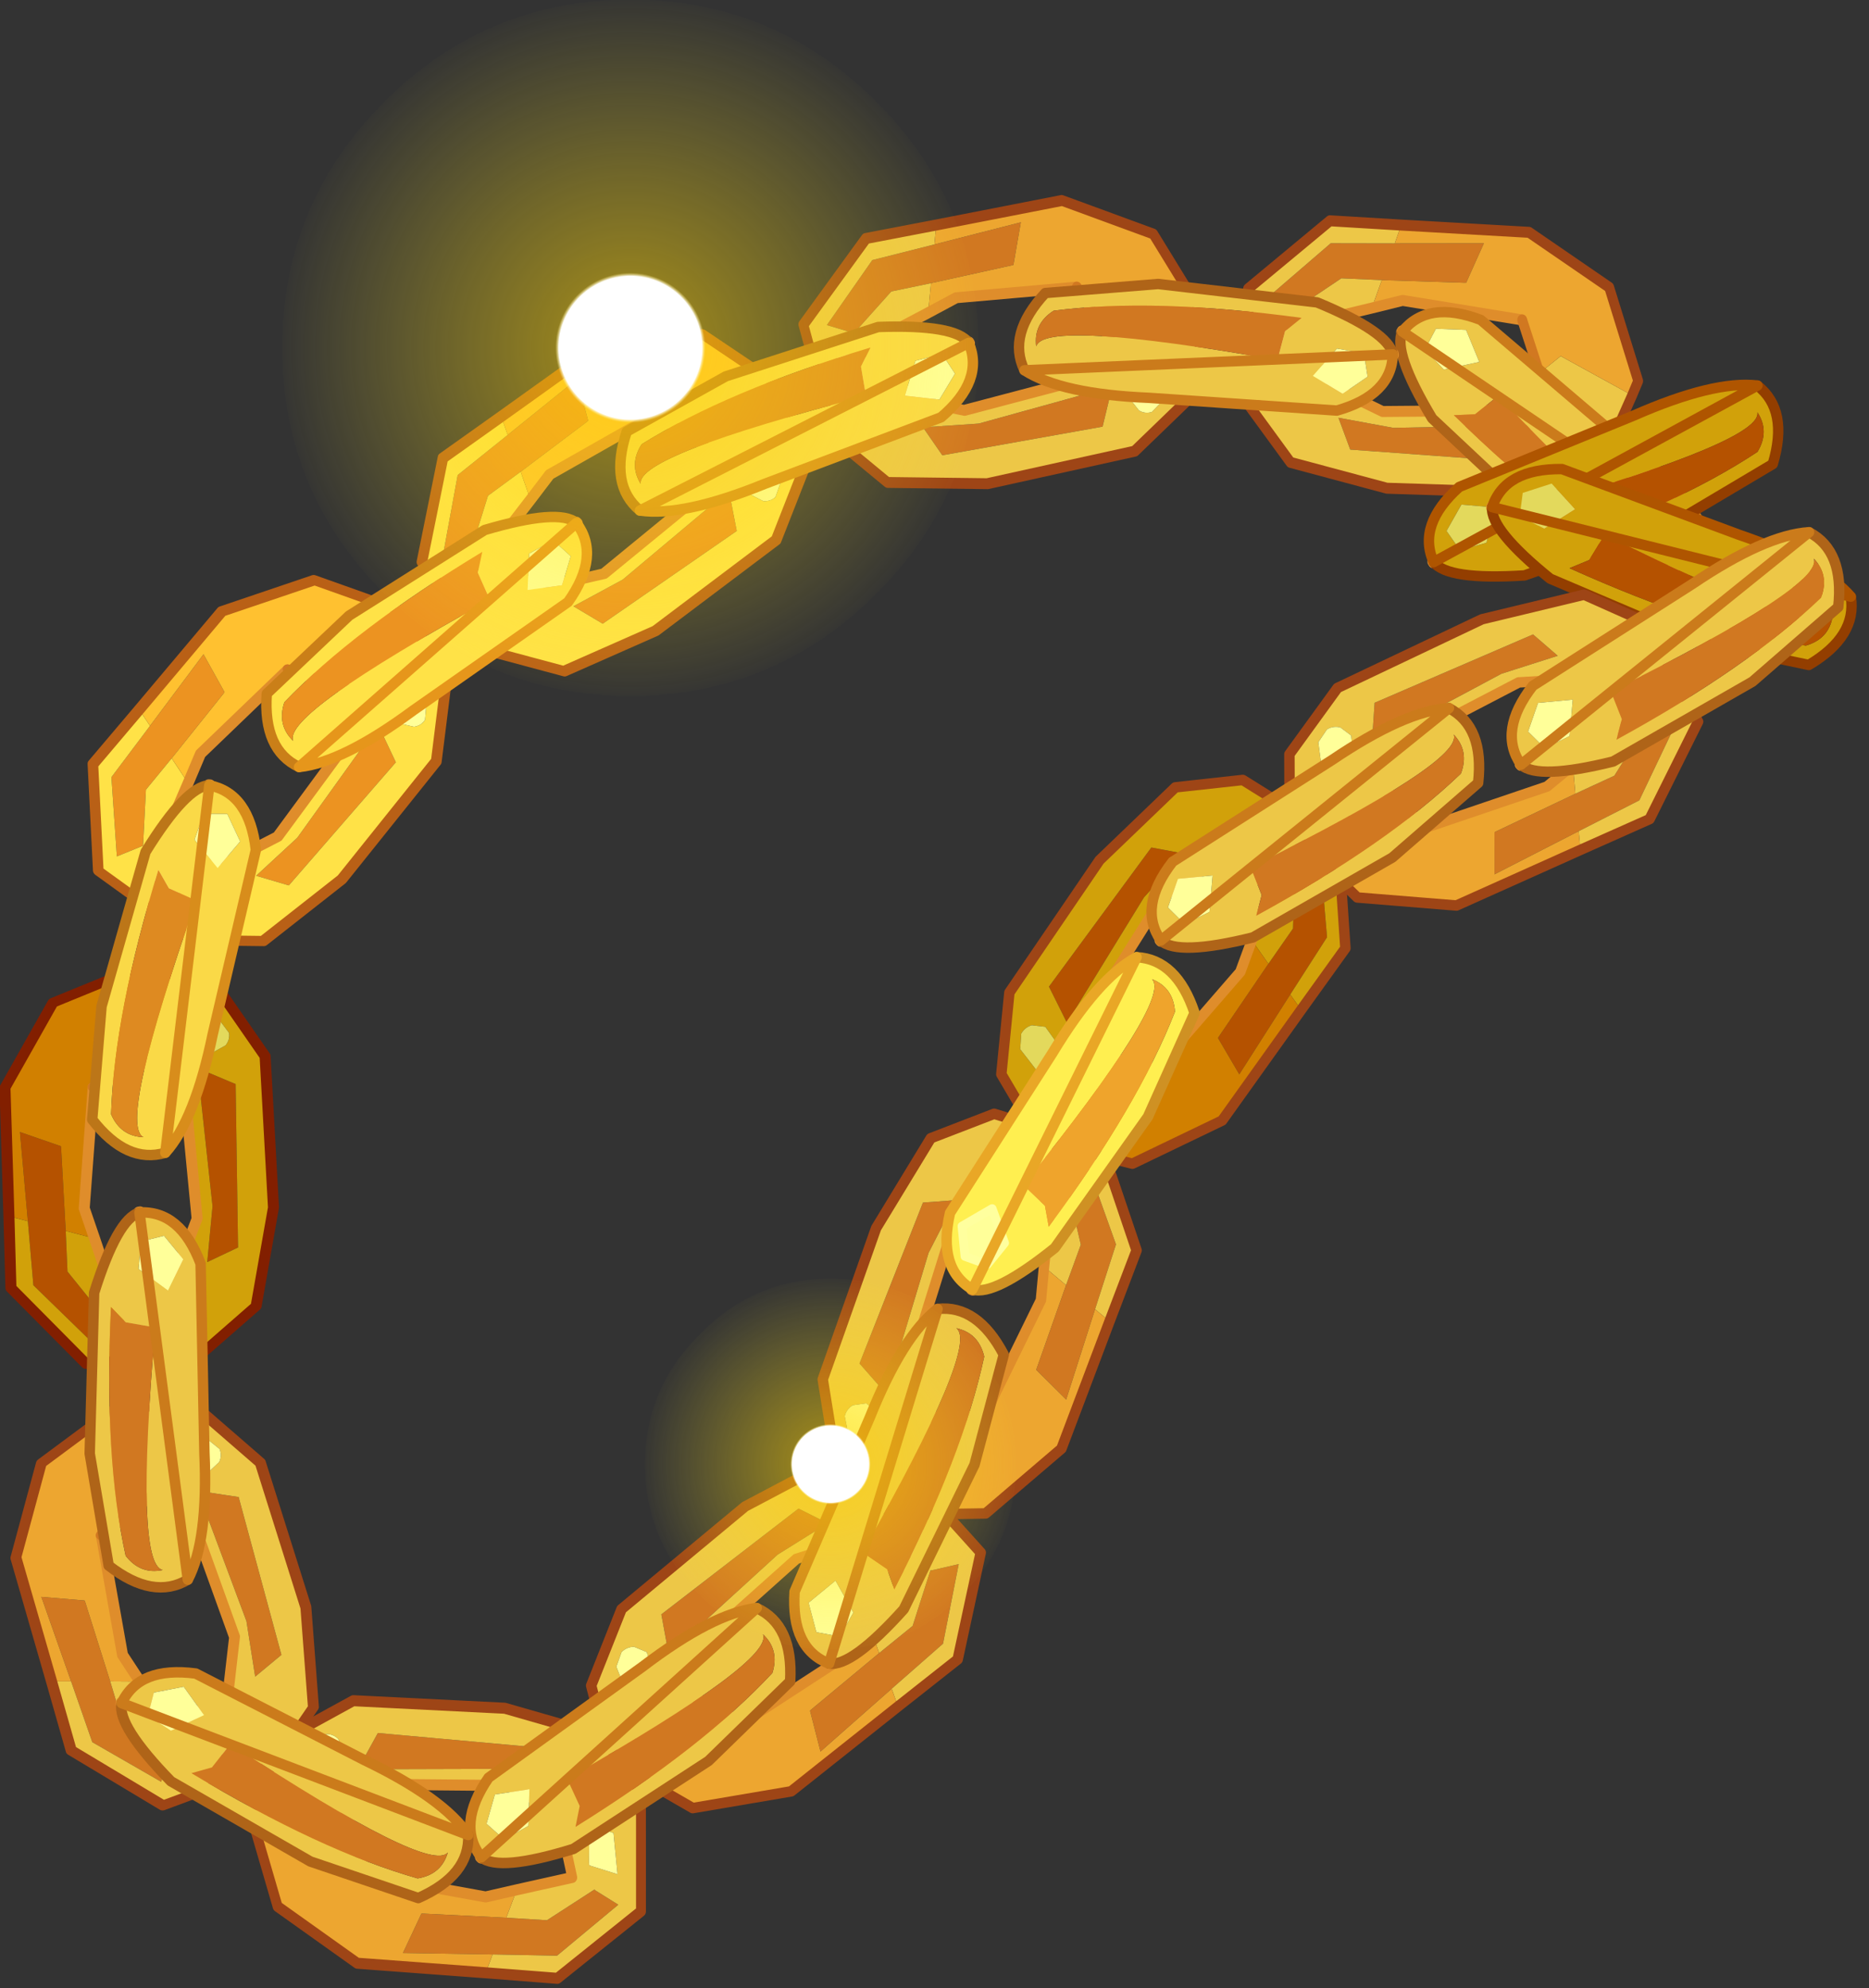 <?xml version="1.0" encoding="UTF-8" standalone="no"?>
<!DOCTYPE svg PUBLIC "-//W3C//DTD SVG 1.1//EN" "http://www.w3.org/Graphics/SVG/1.1/DTD/svg11.dtd">
<svg width="100%" height="100%" viewBox="0 0 157 167" version="1.1" xmlns="http://www.w3.org/2000/svg" xmlns:xlink="http://www.w3.org/1999/xlink" xml:space="preserve" xmlns:serif="http://www.serif.com/" style="fill-rule:evenodd;clip-rule:evenodd;stroke-linecap:round;stroke-linejoin:round;">
    <rect x="0" y="0" width="157" height="167" fill="#333333" stroke="none"/>
    <g transform="matrix(1,0,0,1,-31.572,-19.646)">
        <g transform="matrix(0.737,0,0,0.737,-165.204,-69.03)">
            <g>
                <g>
                    <g id="shape0" transform="matrix(2.387,0,0,2.387,356.577,306.34)">
                        <path d="M0.6,-5.9L2,-5.2L-0.4,-3.7L-5.6,1.05L-5.95,-0.85L0.6,-5.9M4.45,1L6.05,-0.3L6.85,-2.8L6.9,-2.95L6.95,-2.95L8.25,-3.25L7.5,0.55L5.05,2.7L1.65,5.7L1.15,3.75L1.2,3.7L4.45,1" style="fill:#d17821;"/>
                        <path d="M0.6,-5.9L-5.95,-0.85L-5.6,1.05L-0.4,-3.7L2,-5.2L0.6,-5.9M4,-0.3L5.7,-2.6L3.15,-4.35L0.5,-3.5L-4.7,1.15L-4.7,2.95L-4.35,3.1L-4.65,4.4L-8.55,5.45L-9.3,2.55L-7.85,-1.1L-1.95,-6L2.5,-8.35L5.7,-7.8L9.3,-3.8L8.2,1.3L5.35,3.55L5.05,2.7L7.5,0.55L8.25,-3.25L6.95,-2.95L6.9,-2.95L6.85,-2.8L6.05,-0.3L4.45,1L4,-0.3M7.3,-4.25L5.9,-5.5L4.75,-4.95L5.85,-3.7L5.95,-3.6L6,-3.6L7.3,-4.25M-6.4,1.65L-6.65,0.95L-7.25,0.7C-7.483,0.7 -7.683,0.783 -7.85,0.95L-8.1,1.65L-7.6,2.9L-6.85,3.55C-6.65,3.45 -6.517,3.183 -6.45,2.75L-6.4,1.65" style="fill:#edc747;"/>
                        <path d="M7.3,-4.25L6,-3.6L5.95,-3.6L5.85,-3.7L4.75,-4.95L5.9,-5.5L7.3,-4.25M-6.4,1.65L-6.45,2.75C-6.517,3.183 -6.65,3.45 -6.85,3.55L-7.6,2.9L-8.1,1.65L-7.85,0.95C-7.683,0.783 -7.483,0.7 -7.25,0.7L-6.65,0.95L-6.4,1.65" style="fill:#ff9;"/>
                        <path d="M4,-0.3L4.45,1L1.2,3.7L1.15,3.75L1.65,5.7L5.05,2.7L5.35,3.55L0.25,7.6L-4.45,8.4L-8.35,6.15L-8.55,5.45L-4.65,4.4L-4.35,3.1L-2.1,4.35L3.05,1L4,-0.3" style="fill:#eda630;"/>
                        <path d="M-4.7,1.15L0.5,-3.5L3.15,-4.35L5.7,-2.6L4,-0.3L3.05,1L-2.1,4.35" style="fill:none;fill-rule:nonzero;stroke:#df8d2b;stroke-width:0.5px;"/>
                        <path d="M-4.35,3.1L-4.7,2.95L-4.7,1.15M-2.1,4.35L-4.35,3.1" style="fill:none;fill-rule:nonzero;stroke:#d17821;stroke-width:0.5px;"/>
                        <path d="M5.35,3.55L8.2,1.3L9.3,-3.8L5.7,-7.8L2.5,-8.35L-1.95,-6L-7.85,-1.1L-9.3,2.55L-8.55,5.45L-8.35,6.15L-4.45,8.4L0.25,7.6L5.35,3.55" style="fill:none;fill-rule:nonzero;stroke:#9e4516;stroke-width:0.5px;"/>
                    </g>
                    <g id="shape01" serif:id="shape0" transform="matrix(1.675,1.693,-1.507,1.863,318.75,329.489)">
                        <path d="M0.6,-5.9L2,-5.2L-0.4,-3.7L-5.6,1.05L-5.95,-0.85L0.6,-5.9M4.45,1L6.05,-0.3L6.85,-2.8L6.9,-2.95L6.95,-2.95L8.25,-3.25L7.5,0.55L5.05,2.7L1.65,5.7L1.15,3.75L1.2,3.7L4.45,1" style="fill:#d17821;"/>
                        <path d="M0.6,-5.9L-5.95,-0.85L-5.6,1.05L-0.4,-3.7L2,-5.2L0.6,-5.9M4,-0.3L5.7,-2.6L3.15,-4.35L0.5,-3.5L-4.7,1.15L-4.7,2.95L-4.35,3.1L-4.65,4.4L-8.55,5.45L-9.3,2.55L-7.85,-1.1L-1.95,-6L2.5,-8.35L5.7,-7.8L9.3,-3.8L8.2,1.3L5.35,3.55L5.05,2.7L7.5,0.55L8.25,-3.25L6.95,-2.95L6.9,-2.95L6.85,-2.8L6.05,-0.3L4.45,1L4,-0.3M7.3,-4.25L5.9,-5.5L4.75,-4.95L5.85,-3.7L5.95,-3.6L6,-3.6L7.3,-4.25M-6.4,1.65L-6.65,0.95L-7.25,0.7C-7.483,0.7 -7.683,0.783 -7.85,0.95L-8.1,1.65L-7.6,2.9L-6.85,3.55C-6.65,3.45 -6.517,3.183 -6.45,2.75L-6.4,1.65" style="fill:#edc747;"/>
                        <path d="M7.3,-4.25L6,-3.6L5.95,-3.6L5.85,-3.7L4.75,-4.95L5.9,-5.5L7.3,-4.25M-6.4,1.65L-6.45,2.75C-6.517,3.183 -6.65,3.45 -6.85,3.55L-7.6,2.9L-8.1,1.65L-7.85,0.95C-7.683,0.783 -7.483,0.7 -7.25,0.7L-6.65,0.95L-6.4,1.65" style="fill:#ff9;"/>
                        <path d="M4,-0.3L4.45,1L1.2,3.7L1.15,3.75L1.65,5.7L5.05,2.7L5.35,3.55L0.25,7.6L-4.45,8.4L-8.35,6.15L-8.55,5.45L-4.65,4.4L-4.35,3.1L-2.1,4.35L3.05,1L4,-0.3" style="fill:#eda630;"/>
                        <path d="M-4.7,1.15L0.5,-3.5L3.15,-4.35L5.7,-2.6L4,-0.3L3.05,1L-2.1,4.35" style="fill:none;fill-rule:nonzero;stroke:#df8d2b;stroke-width:0.5px;"/>
                        <path d="M-4.35,3.1L-4.7,2.95L-4.7,1.15M-2.1,4.35L-4.35,3.1" style="fill:none;fill-rule:nonzero;stroke:#d17821;stroke-width:0.5px;"/>
                        <path d="M5.35,3.55L8.2,1.3L9.3,-3.8L5.7,-7.8L2.5,-8.35L-1.95,-6L-7.85,-1.1L-9.3,2.55L-8.55,5.45L-8.35,6.15L-4.45,8.4L0.25,7.6L5.35,3.55" style="fill:none;fill-rule:nonzero;stroke:#9e4516;stroke-width:0.5px;"/>
                    </g>
                    <g id="shape1" transform="matrix(2.387,0,0,2.387,338.797,318.034)">
                        <path d="M-7.1,5.85C-7.9,4.817 -7.783,3.55 -6.75,2.05L0.6,-3.25C2.833,-4.95 4.65,-5.883 6.05,-6.05C7.217,-5.517 7.75,-4.35 7.65,-2.55L3.75,1.25L-2.7,5.45C-5.067,6.183 -6.533,6.317 -7.1,5.85M6.35,-4.8C6.717,-3.967 3.6,-1.667 -3,2.1L-2.4,3.4L-2.6,4.4C1.467,1.867 4.6,-0.583 6.8,-2.95C7.033,-3.683 6.883,-4.3 6.35,-4.8M-4.8,2.6L-6.45,2.85L-6.85,4.25L-6,5L-4.85,4.35L-4.8,2.6" style="fill:#edc747;"/>
                        <path d="M6.35,-4.8C6.883,-4.3 7.033,-3.683 6.8,-2.95C4.6,-0.583 1.467,1.867 -2.6,4.4L-2.4,3.4L-3,2.1C3.6,-1.667 6.717,-3.967 6.35,-4.8" style="fill:#d17821;"/>
                        <path d="M-4.8,2.6L-4.85,4.35L-6,5L-6.85,4.25L-6.45,2.85L-4.8,2.6" style="fill:#ff9;"/>
                        <path d="M-7.1,5.85L-7.1,5.9L-7.15,5.85L-7.1,5.85" style="fill:none;fill-rule:nonzero;stroke:#df8d2b;stroke-width:0.5px;"/>
                        <path d="M-7.1,5.85C-6.533,6.317 -5.067,6.183 -2.7,5.45L3.75,1.25L7.65,-2.55C7.75,-4.35 7.217,-5.517 6.05,-6.05" style="fill:none;fill-rule:nonzero;stroke:#af6418;stroke-width:0.5px;"/>
                        <path d="M6.05,-6.05C4.65,-5.883 2.833,-4.95 0.6,-3.25L-6.75,2.05C-7.783,3.55 -7.9,4.817 -7.1,5.85L6.05,-6.05Z" style="fill:none;fill-rule:nonzero;stroke:#cb7b1b;stroke-width:0.5px;"/>
                    </g>
                    <g id="shape02" serif:id="shape0" transform="matrix(2.046,-1.222,1.222,2.046,378.176,270.184)">
                        <path d="M0.6,-5.9L2,-5.2L-0.4,-3.7L-5.6,1.05L-5.95,-0.85L0.6,-5.9M4.45,1L6.05,-0.3L6.85,-2.8L6.9,-2.95L6.95,-2.95L8.25,-3.25L7.5,0.55L5.05,2.7L1.65,5.7L1.15,3.75L1.2,3.7L4.45,1" style="fill:#d17821;"/>
                        <path d="M0.6,-5.9L-5.95,-0.85L-5.6,1.05L-0.4,-3.7L2,-5.2L0.6,-5.9M4,-0.3L5.7,-2.6L3.15,-4.35L0.5,-3.5L-4.7,1.15L-4.7,2.95L-4.35,3.1L-4.65,4.4L-8.55,5.45L-9.3,2.55L-7.85,-1.1L-1.95,-6L2.5,-8.35L5.7,-7.8L9.3,-3.8L8.2,1.3L5.35,3.55L5.05,2.7L7.5,0.55L8.25,-3.25L6.95,-2.95L6.9,-2.95L6.85,-2.8L6.05,-0.3L4.45,1L4,-0.3M7.3,-4.25L5.9,-5.5L4.75,-4.95L5.85,-3.7L5.95,-3.6L6,-3.6L7.3,-4.25M-6.4,1.65L-6.65,0.95L-7.25,0.7C-7.483,0.7 -7.683,0.783 -7.85,0.95L-8.1,1.65L-7.6,2.9L-6.85,3.55C-6.65,3.45 -6.517,3.183 -6.45,2.75L-6.4,1.65" style="fill:#edc747;"/>
                        <path d="M7.3,-4.25L6,-3.6L5.95,-3.6L5.85,-3.7L4.75,-4.95L5.9,-5.5L7.3,-4.25M-6.4,1.65L-6.45,2.75C-6.517,3.183 -6.65,3.45 -6.85,3.55L-7.6,2.9L-8.1,1.65L-7.85,0.95C-7.683,0.783 -7.483,0.7 -7.25,0.7L-6.65,0.95L-6.4,1.65" style="fill:#ff9;"/>
                        <path d="M4,-0.3L4.45,1L1.2,3.7L1.15,3.75L1.65,5.7L5.05,2.7L5.35,3.55L0.25,7.6L-4.45,8.4L-8.35,6.15L-8.55,5.45L-4.65,4.4L-4.35,3.1L-2.1,4.35L3.05,1L4,-0.3" style="fill:#eda630;"/>
                        <path d="M-4.7,1.15L0.5,-3.5L3.15,-4.35L5.7,-2.6L4,-0.3L3.05,1L-2.1,4.35" style="fill:none;fill-rule:nonzero;stroke:#df8d2b;stroke-width:0.5px;"/>
                        <path d="M-4.35,3.1L-4.7,2.95L-4.7,1.15M-2.1,4.35L-4.35,3.1" style="fill:none;fill-rule:nonzero;stroke:#d17821;stroke-width:0.5px;"/>
                        <path d="M5.35,3.55L8.2,1.3L9.3,-3.8L5.7,-7.8L2.5,-8.35L-1.95,-6L-7.85,-1.1L-9.3,2.55L-8.55,5.45L-8.35,6.15L-4.45,8.4L0.25,7.6L5.35,3.55" style="fill:none;fill-rule:nonzero;stroke:#9e4516;stroke-width:0.5px;"/>
                    </g>
                    <g id="shape11" serif:id="shape1" transform="matrix(2.046,-1.222,1.222,2.046,368.869,289.276)">
                        <path d="M-7.1,5.85C-7.9,4.817 -7.783,3.55 -6.75,2.05L0.6,-3.25C2.833,-4.95 4.65,-5.883 6.05,-6.05C7.217,-5.517 7.75,-4.35 7.65,-2.55L3.75,1.25L-2.7,5.45C-5.067,6.183 -6.533,6.317 -7.1,5.85M6.35,-4.8C6.717,-3.967 3.6,-1.667 -3,2.1L-2.4,3.4L-2.6,4.4C1.467,1.867 4.6,-0.583 6.8,-2.95C7.033,-3.683 6.883,-4.3 6.35,-4.8M-4.8,2.6L-6.45,2.85L-6.85,4.25L-6,5L-4.85,4.35L-4.8,2.6" style="fill:#edc747;"/>
                        <path d="M6.35,-4.8C6.883,-4.3 7.033,-3.683 6.8,-2.95C4.6,-0.583 1.467,1.867 -2.6,4.4L-2.4,3.4L-3,2.1C3.6,-1.667 6.717,-3.967 6.35,-4.8" style="fill:#d17821;"/>
                        <path d="M-4.8,2.6L-4.85,4.35L-6,5L-6.85,4.25L-6.45,2.85L-4.8,2.6" style="fill:#ff9;"/>
                        <path d="M-7.1,5.85L-7.1,5.9L-7.15,5.85L-7.1,5.85" style="fill:none;fill-rule:nonzero;stroke:#df8d2b;stroke-width:0.5px;"/>
                        <path d="M-7.1,5.85C-6.533,6.317 -5.067,6.183 -2.7,5.45L3.75,1.25L7.65,-2.55C7.75,-4.35 7.217,-5.517 6.05,-6.05" style="fill:none;fill-rule:nonzero;stroke:#af6418;stroke-width:0.5px;"/>
                        <path d="M6.05,-6.05C4.65,-5.883 2.833,-4.95 0.6,-3.25L-6.75,2.05C-7.783,3.55 -7.9,4.817 -7.1,5.85L6.05,-6.05Z" style="fill:none;fill-rule:nonzero;stroke:#cb7b1b;stroke-width:0.5px;"/>
                    </g>
                    <g id="shape03" serif:id="shape0" transform="matrix(2.288,-0.657,0.657,2.288,400.728,230.804)">
                        <path d="M0.6,-5.9L2,-5.2L-0.4,-3.7L-5.6,1.05L-5.95,-0.85L0.6,-5.9M4.45,1L6.05,-0.3L6.85,-2.8L6.9,-2.95L6.95,-2.95L8.25,-3.25L7.5,0.55L5.05,2.7L1.65,5.7L1.15,3.75L1.2,3.7L4.45,1" style="fill:#b55200;"/>
                        <path d="M0.6,-5.9L-5.95,-0.85L-5.6,1.05L-0.4,-3.7L2,-5.2L0.6,-5.9M4,-0.3L5.7,-2.6L3.15,-4.35L0.5,-3.5L-4.7,1.15L-4.7,2.95L-4.35,3.1L-4.65,4.4L-8.55,5.45L-9.3,2.55L-7.85,-1.1L-1.95,-6L2.5,-8.35L5.7,-7.8L9.3,-3.8L8.2,1.3L5.35,3.55L5.05,2.7L7.5,0.55L8.25,-3.25L6.95,-2.95L6.9,-2.95L6.85,-2.8L6.05,-0.3L4.45,1L4,-0.3M7.3,-4.25L5.9,-5.5L4.75,-4.95L5.85,-3.7L5.95,-3.6L6,-3.6L7.3,-4.25M-6.4,1.65L-6.65,0.95L-7.25,0.7C-7.483,0.7 -7.683,0.783 -7.85,0.95L-8.1,1.65L-7.6,2.9L-6.85,3.55C-6.65,3.45 -6.517,3.183 -6.45,2.75L-6.4,1.65" style="fill:#d1a10a;"/>
                        <path d="M7.3,-4.25L6,-3.6L5.95,-3.6L5.85,-3.7L4.75,-4.95L5.9,-5.5L7.3,-4.25M-6.4,1.65L-6.45,2.75C-6.517,3.183 -6.65,3.45 -6.85,3.55L-7.6,2.9L-8.1,1.65L-7.85,0.95C-7.683,0.783 -7.483,0.7 -7.25,0.7L-6.65,0.95L-6.4,1.65" style="fill:#e3d95c;"/>
                        <path d="M4,-0.3L4.45,1L1.2,3.7L1.15,3.75L1.65,5.7L5.05,2.7L5.35,3.55L0.25,7.6L-4.45,8.4L-8.35,6.15L-8.55,5.45L-4.65,4.4L-4.35,3.1L-2.1,4.35L3.05,1L4,-0.3" style="fill:#d18000;"/>
                        <path d="M-4.7,1.15L0.5,-3.5L3.15,-4.35L5.7,-2.6L4,-0.3L3.05,1L-2.1,4.35" style="fill:none;fill-rule:nonzero;stroke:#df8d2b;stroke-width:0.5px;"/>
                        <path d="M-4.35,3.1L-4.7,2.95L-4.7,1.15M-2.1,4.35L-4.35,3.1" style="fill:none;fill-rule:nonzero;stroke:#d17821;stroke-width:0.5px;"/>
                        <path d="M5.35,3.55L8.2,1.3L9.3,-3.8L5.7,-7.8L2.5,-8.35L-1.95,-6L-7.85,-1.1L-9.3,2.55L-8.55,5.45L-8.35,6.15L-4.45,8.4L0.25,7.6L5.35,3.55" style="fill:none;fill-rule:nonzero;stroke:#9e4516;stroke-width:0.5px;"/>
                    </g>
                    <g id="shape12" serif:id="shape1" transform="matrix(2.215,-0.875,0.875,2.215,388.437,248.108)">
                        <path d="M-7.1,5.85C-7.9,4.817 -7.783,3.55 -6.75,2.05L0.6,-3.25C2.833,-4.95 4.65,-5.883 6.05,-6.05C7.217,-5.517 7.75,-4.35 7.65,-2.55L3.75,1.25L-2.7,5.45C-5.067,6.183 -6.533,6.317 -7.1,5.85M6.35,-4.8C6.717,-3.967 3.6,-1.667 -3,2.1L-2.4,3.4L-2.6,4.4C1.467,1.867 4.6,-0.583 6.8,-2.95C7.033,-3.683 6.883,-4.3 6.35,-4.8M-4.8,2.6L-6.45,2.85L-6.85,4.25L-6,5L-4.85,4.35L-4.8,2.6" style="fill:#ffef50;"/>
                        <path d="M6.35,-4.8C6.883,-4.3 7.033,-3.683 6.8,-2.95C4.6,-0.583 1.467,1.867 -2.6,4.4L-2.4,3.4L-3,2.1C3.6,-1.667 6.717,-3.967 6.35,-4.8" style="fill:#efa42c;"/>
                        <path d="M-4.8,2.6L-4.85,4.35L-6,5L-6.85,4.25L-6.45,2.85L-4.8,2.6" style="fill:#ff9;stroke:#ffff9e;stroke-width:0.42px;stroke-linecap:butt;stroke-miterlimit:2;"/>
                        <path d="M-7.1,5.85L-7.1,5.9L-7.15,5.85L-7.1,5.85" style="fill:none;fill-rule:nonzero;stroke:#df8d2b;stroke-width:0.5px;"/>
                        <path d="M-7.1,5.85C-6.533,6.317 -5.067,6.183 -2.7,5.45L3.75,1.25L7.65,-2.55C7.75,-4.35 7.217,-5.517 6.05,-6.05" style="fill:none;fill-rule:nonzero;stroke:#cf9123;stroke-width:0.5px;"/>
                        <path d="M6.05,-6.05C4.65,-5.883 2.833,-4.95 0.6,-3.25L-6.75,2.05C-7.783,3.55 -7.9,4.817 -7.1,5.85L6.05,-6.05Z" style="fill:none;fill-rule:nonzero;stroke:#e9a726;stroke-width:0.5px;"/>
                    </g>
                    <g id="shape04" serif:id="shape0" transform="matrix(-1.693,-1.653,1.466,-1.877,430.56,161.478)">
                        <path d="M0.6,-5.9L2,-5.2L-0.4,-3.7L-5.6,1.05L-5.95,-0.85L0.6,-5.9M4.45,1L6.05,-0.3L6.85,-2.8L6.9,-2.95L6.95,-2.95L8.25,-3.25L7.5,0.55L5.05,2.7L1.65,5.7L1.15,3.75L1.2,3.7L4.45,1" style="fill:#d17821;"/>
                        <path d="M0.6,-5.9L-5.95,-0.85L-5.6,1.05L-0.4,-3.7L2,-5.2L0.6,-5.9M4,-0.3L5.7,-2.6L3.15,-4.35L0.5,-3.5L-4.7,1.15L-4.7,2.95L-4.35,3.1L-4.65,4.4L-8.55,5.45L-9.3,2.55L-7.85,-1.1L-1.95,-6L2.5,-8.35L5.7,-7.8L9.3,-3.8L8.2,1.3L5.35,3.55L5.05,2.7L7.5,0.55L8.25,-3.25L6.95,-2.95L6.9,-2.95L6.85,-2.8L6.05,-0.3L4.45,1L4,-0.3M7.3,-4.25L5.9,-5.5L4.75,-4.95L5.85,-3.7L5.95,-3.6L6,-3.6L7.3,-4.25M-6.4,1.65L-6.65,0.95L-7.25,0.7C-7.483,0.7 -7.683,0.783 -7.85,0.95L-8.1,1.65L-7.6,2.9L-6.85,3.55C-6.65,3.45 -6.517,3.183 -6.45,2.75L-6.4,1.65" style="fill:#edc747;"/>
                        <path d="M7.3,-4.25L6,-3.6L5.95,-3.6L5.85,-3.7L4.75,-4.95L5.9,-5.5L7.3,-4.25M-6.4,1.65L-6.45,2.75C-6.517,3.183 -6.65,3.45 -6.85,3.55L-7.6,2.9L-8.1,1.65L-7.85,0.95C-7.683,0.783 -7.483,0.7 -7.25,0.7L-6.65,0.95L-6.4,1.65" style="fill:#ff9;"/>
                        <path d="M4,-0.3L4.45,1L1.2,3.7L1.15,3.75L1.65,5.7L5.05,2.7L5.35,3.55L0.25,7.6L-4.45,8.4L-8.35,6.15L-8.55,5.45L-4.65,4.4L-4.35,3.1L-2.1,4.35L3.05,1L4,-0.3" style="fill:#eda630;"/>
                        <path d="M-4.7,1.15L0.5,-3.5L3.15,-4.35L5.7,-2.6L4,-0.3L3.05,1L-2.1,4.35" style="fill:none;fill-rule:nonzero;stroke:#df8d2b;stroke-width:0.5px;"/>
                        <path d="M-4.35,3.1L-4.7,2.95L-4.7,1.15M-2.1,4.35L-4.35,3.1" style="fill:none;fill-rule:nonzero;stroke:#d17821;stroke-width:0.5px;"/>
                        <path d="M5.35,3.55L8.2,1.3L9.3,-3.8L5.7,-7.8L2.5,-8.35L-1.95,-6L-7.85,-1.1L-9.3,2.55L-8.55,5.45L-8.35,6.15L-4.45,8.4L0.25,7.6L5.35,3.55" style="fill:none;fill-rule:nonzero;stroke:#9e4516;stroke-width:0.5px;"/>
                    </g>
                    <g id="shape05" serif:id="shape0" transform="matrix(-2.051,-1.184,0.957,-2.182,381.277,160.047)">
                        <path d="M0.6,-5.9L2,-5.2L-0.4,-3.7L-5.6,1.05L-5.95,-0.85L0.6,-5.9M4.45,1L6.05,-0.3L6.85,-2.8L6.9,-2.95L6.95,-2.95L8.25,-3.25L7.5,0.55L5.05,2.7L1.65,5.7L1.15,3.75L1.2,3.7L4.45,1" style="fill:#d17821;"/>
                        <path d="M0.6,-5.9L-5.95,-0.85L-5.6,1.05L-0.4,-3.7L2,-5.2L0.6,-5.9M4,-0.3L5.7,-2.6L3.15,-4.35L0.5,-3.5L-4.7,1.15L-4.7,2.95L-4.35,3.1L-4.65,4.4L-8.55,5.45L-9.3,2.55L-7.85,-1.1L-1.95,-6L2.5,-8.35L5.7,-7.8L9.3,-3.8L8.2,1.3L5.35,3.55L5.05,2.7L7.5,0.55L8.25,-3.25L6.95,-2.95L6.9,-2.95L6.85,-2.8L6.05,-0.3L4.45,1L4,-0.3M7.3,-4.25L5.9,-5.5L4.75,-4.95L5.85,-3.7L5.95,-3.6L6,-3.6L7.3,-4.25M-6.4,1.65L-6.65,0.95L-7.25,0.7C-7.483,0.7 -7.683,0.783 -7.85,0.95L-8.1,1.65L-7.6,2.9L-6.85,3.55C-6.65,3.45 -6.517,3.183 -6.45,2.75L-6.4,1.65" style="fill:#edc747;"/>
                        <path d="M7.3,-4.25L6,-3.6L5.95,-3.6L5.85,-3.7L4.75,-4.95L5.9,-5.5L7.3,-4.25M-6.4,1.65L-6.45,2.75C-6.517,3.183 -6.65,3.45 -6.85,3.55L-7.6,2.9L-8.1,1.65L-7.85,0.95C-7.683,0.783 -7.483,0.7 -7.25,0.7L-6.65,0.95L-6.4,1.65" style="fill:#ff9;"/>
                        <path d="M4,-0.3L4.45,1L1.2,3.7L1.15,3.75L1.65,5.7L5.05,2.7L5.35,3.55L0.25,7.6L-4.45,8.4L-8.35,6.15L-8.55,5.45L-4.65,4.4L-4.35,3.1L-2.1,4.35L3.05,1L4,-0.3" style="fill:#eda630;"/>
                        <path d="M-4.7,1.15L0.5,-3.5L3.15,-4.35L5.7,-2.6L4,-0.3L3.05,1L-2.1,4.35" style="fill:none;fill-rule:nonzero;stroke:#df8d2b;stroke-width:0.5px;"/>
                        <path d="M-4.35,3.1L-4.7,2.95L-4.7,1.15M-2.1,4.35L-4.35,3.1" style="fill:none;fill-rule:nonzero;stroke:#d17821;stroke-width:0.5px;"/>
                        <path d="M5.35,3.55L8.2,1.3L9.3,-3.8L5.7,-7.8L2.5,-8.35L-1.95,-6L-7.85,-1.1L-9.3,2.55L-8.55,5.45L-8.35,6.15L-4.45,8.4L0.25,7.6L5.35,3.55" style="fill:none;fill-rule:nonzero;stroke:#9e4516;stroke-width:0.5px;"/>
                    </g>
                    <g id="shape06" serif:id="shape0" transform="matrix(-2.361,-0.225,-0.037,-2.385,336.888,177.467)">
                        <path d="M0.6,-5.9L2,-5.2L-0.4,-3.7L-5.6,1.05L-5.95,-0.85L0.6,-5.9M4.45,1L6.05,-0.3L6.85,-2.8L6.9,-2.95L6.95,-2.95L8.25,-3.25L7.5,0.55L5.05,2.7L1.65,5.7L1.15,3.75L1.2,3.7L4.45,1" style="fill:#ec9321;"/>
                        <path d="M0.6,-5.9L-5.95,-0.85L-5.6,1.05L-0.4,-3.7L2,-5.2L0.6,-5.9M4,-0.3L5.7,-2.6L3.15,-4.35L0.5,-3.5L-4.7,1.15L-4.7,2.95L-4.35,3.1L-4.65,4.4L-8.55,5.45L-9.3,2.55L-7.85,-1.1L-1.95,-6L2.5,-8.35L5.7,-7.8L9.3,-3.8L8.2,1.3L5.35,3.55L5.05,2.7L7.5,0.55L8.25,-3.25L6.95,-2.95L6.9,-2.95L6.85,-2.8L6.05,-0.3L4.45,1L4,-0.3M7.3,-4.25L5.9,-5.5L4.75,-4.95L5.85,-3.7L5.95,-3.6L6,-3.6L7.3,-4.25M-6.4,1.65L-6.65,0.95L-7.25,0.7C-7.483,0.7 -7.683,0.783 -7.85,0.95L-8.1,1.65L-7.6,2.9L-6.85,3.55C-6.65,3.45 -6.517,3.183 -6.45,2.75L-6.4,1.65" style="fill:#ffe247;"/>
                        <path d="M7.3,-4.25L6,-3.6L5.95,-3.6L5.85,-3.7L4.75,-4.95L5.9,-5.5L7.3,-4.25M-6.4,1.65L-6.45,2.75C-6.517,3.183 -6.65,3.45 -6.85,3.55L-7.6,2.9L-8.1,1.65L-7.85,0.95C-7.683,0.783 -7.483,0.7 -7.25,0.7L-6.65,0.95L-6.4,1.65" style="fill:#ff9;"/>
                        <path d="M4,-0.3L4.45,1L1.2,3.7L1.15,3.75L1.65,5.7L5.05,2.7L5.35,3.55L0.25,7.6L-4.45,8.4L-8.35,6.15L-8.55,5.45L-4.65,4.4L-4.35,3.1L-2.1,4.35L3.05,1L4,-0.3" style="fill:#ffc130;"/>
                        <path d="M-4.7,1.15L0.5,-3.5L3.15,-4.35L5.7,-2.6L4,-0.3L3.05,1L-2.1,4.35" style="fill:none;fill-rule:nonzero;stroke:#df8d2b;stroke-width:0.5px;"/>
                        <path d="M-4.35,3.1L-4.7,2.95L-4.7,1.15M-2.1,4.35L-4.35,3.1" style="fill:none;fill-rule:nonzero;stroke:#d17821;stroke-width:0.5px;"/>
                        <path d="M5.35,3.55L8.2,1.3L9.3,-3.8L5.7,-7.8L2.5,-8.35L-1.95,-6L-7.85,-1.1L-9.3,2.55L-8.55,5.45L-8.35,6.15L-4.45,8.4L0.25,7.6L5.35,3.55" style="fill:none;fill-rule:nonzero;stroke:#b96016;stroke-width:0.5px;"/>
                    </g>
                    <g id="shape13" serif:id="shape1" transform="matrix(-2.29,-0.619,0.619,-2.29,357.531,168.398)">
                        <path d="M-7.1,5.85C-7.9,4.817 -7.783,3.55 -6.75,2.05L0.6,-3.25C2.833,-4.95 4.65,-5.883 6.05,-6.05C7.217,-5.517 7.75,-4.35 7.65,-2.55L3.75,1.25L-2.7,5.45C-5.067,6.183 -6.533,6.317 -7.1,5.85M6.35,-4.8C6.717,-3.967 3.6,-1.667 -3,2.1L-2.4,3.4L-2.6,4.4C1.467,1.867 4.6,-0.583 6.8,-2.95C7.033,-3.683 6.883,-4.3 6.35,-4.8M-4.8,2.6L-6.45,2.85L-6.85,4.25L-6,5L-4.85,4.35L-4.8,2.6" style="fill:#fad947;"/>
                        <path d="M6.35,-4.8C6.883,-4.3 7.033,-3.683 6.8,-2.95C4.6,-0.583 1.467,1.867 -2.6,4.4L-2.4,3.4L-3,2.1C3.6,-1.667 6.717,-3.967 6.35,-4.8" style="fill:#de8a21;"/>
                        <path d="M-4.8,2.6L-4.85,4.35L-6,5L-6.85,4.25L-6.45,2.85L-4.8,2.6" style="fill:#ff9;"/>
                        <path d="M-7.1,5.85L-7.1,5.9L-7.15,5.85L-7.1,5.85" style="fill:none;fill-rule:nonzero;stroke:#df8d2b;stroke-width:0.5px;"/>
                        <path d="M-7.1,5.85C-6.533,6.317 -5.067,6.183 -2.7,5.45L3.75,1.25L7.65,-2.55C7.75,-4.35 7.217,-5.517 6.05,-6.05" style="fill:none;fill-rule:nonzero;stroke:#bc7618;stroke-width:0.5px;"/>
                        <path d="M6.05,-6.05C4.65,-5.883 2.833,-4.95 0.6,-3.25L-6.75,2.05C-7.783,3.55 -7.9,4.817 -7.1,5.85L6.05,-6.05Z" style="fill:none;fill-rule:nonzero;stroke:#d88d1b;stroke-width:0.5px;"/>
                    </g>
                    <g id="shape07" serif:id="shape0" transform="matrix(-2.345,0.366,-0.626,-2.304,297.628,207.418)">
                        <path d="M0.6,-5.9L2,-5.2L-0.4,-3.7L-5.6,1.05L-5.95,-0.85L0.6,-5.9M4.45,1L6.05,-0.3L6.85,-2.8L6.9,-2.95L6.95,-2.95L8.25,-3.25L7.5,0.55L5.05,2.7L1.65,5.7L1.15,3.75L1.2,3.7L4.45,1" style="fill:#ec9321;"/>
                        <path d="M0.6,-5.9L-5.95,-0.85L-5.6,1.05L-0.4,-3.7L2,-5.2L0.6,-5.9M4,-0.3L5.7,-2.6L3.15,-4.35L0.5,-3.5L-4.7,1.15L-4.7,2.95L-4.35,3.1L-4.65,4.4L-8.55,5.45L-9.3,2.55L-7.85,-1.1L-1.95,-6L2.5,-8.35L5.7,-7.8L9.3,-3.8L8.2,1.3L5.35,3.55L5.05,2.7L7.5,0.55L8.25,-3.25L6.95,-2.95L6.9,-2.95L6.85,-2.8L6.05,-0.3L4.45,1L4,-0.3M7.3,-4.25L5.9,-5.5L4.75,-4.95L5.85,-3.7L5.95,-3.6L6,-3.6L7.3,-4.25M-6.4,1.65L-6.65,0.95L-7.25,0.7C-7.483,0.7 -7.683,0.783 -7.85,0.95L-8.1,1.65L-7.6,2.9L-6.85,3.55C-6.65,3.45 -6.517,3.183 -6.45,2.75L-6.4,1.65" style="fill:#ffe247;"/>
                        <path d="M7.3,-4.25L6,-3.6L5.95,-3.6L5.85,-3.7L4.75,-4.95L5.9,-5.5L7.3,-4.25M-6.4,1.65L-6.45,2.75C-6.517,3.183 -6.65,3.45 -6.85,3.55L-7.6,2.9L-8.1,1.65L-7.85,0.95C-7.683,0.783 -7.483,0.7 -7.25,0.7L-6.65,0.95L-6.4,1.65" style="fill:#ff9;"/>
                        <path d="M4,-0.3L4.45,1L1.2,3.7L1.15,3.75L1.65,5.7L5.05,2.7L5.35,3.55L0.25,7.6L-4.45,8.4L-8.35,6.15L-8.55,5.45L-4.65,4.4L-4.35,3.1L-2.1,4.35L3.05,1L4,-0.3" style="fill:#ffc130;"/>
                        <path d="M-4.7,1.15L0.5,-3.5L3.15,-4.35L5.7,-2.6L4,-0.3L3.05,1L-2.1,4.35" style="fill:none;fill-rule:nonzero;stroke:#df8d2b;stroke-width:0.5px;"/>
                        <path d="M-4.35,3.1L-4.7,2.95L-4.7,1.15M-2.1,4.35L-4.35,3.1" style="fill:none;fill-rule:nonzero;stroke:#d17821;stroke-width:0.5px;"/>
                        <path d="M5.35,3.55L8.2,1.3L9.3,-3.8L5.7,-7.8L2.5,-8.35L-1.95,-6L-7.85,-1.1L-9.3,2.55L-8.55,5.45L-8.35,6.15L-4.45,8.4L0.25,7.6L5.35,3.55" style="fill:none;fill-rule:nonzero;stroke:#b96016;stroke-width:0.5px;"/>
                    </g>
                    <g id="shape14" serif:id="shape1" transform="matrix(-2.374,-0.033,0.033,-2.374,315.648,193.576)">
                        <path d="M-7.1,5.85C-7.9,4.817 -7.783,3.55 -6.75,2.05L0.6,-3.25C2.833,-4.95 4.65,-5.883 6.05,-6.05C7.217,-5.517 7.75,-4.35 7.65,-2.55L3.75,1.25L-2.7,5.45C-5.067,6.183 -6.533,6.317 -7.1,5.85M6.35,-4.8C6.717,-3.967 3.6,-1.667 -3,2.1L-2.4,3.4L-2.6,4.4C1.467,1.867 4.6,-0.583 6.8,-2.95C7.033,-3.683 6.883,-4.3 6.35,-4.8M-4.8,2.6L-6.45,2.85L-6.85,4.25L-6,5L-4.85,4.35L-4.8,2.6" style="fill:#ffe247;"/>
                        <path d="M6.35,-4.8C6.883,-4.3 7.033,-3.683 6.8,-2.95C4.6,-0.583 1.467,1.867 -2.6,4.4L-2.4,3.4L-3,2.1C3.6,-1.667 6.717,-3.967 6.35,-4.8" style="fill:#ec9321;"/>
                        <path d="M-4.8,2.6L-4.85,4.35L-6,5L-6.85,4.25L-6.45,2.85L-4.8,2.6" style="fill:#ff9;"/>
                        <path d="M-7.1,5.85L-7.1,5.9L-7.15,5.85L-7.1,5.85" style="fill:none;fill-rule:nonzero;stroke:#df8d2b;stroke-width:0.5px;"/>
                        <path d="M-7.1,5.85C-6.533,6.317 -5.067,6.183 -2.7,5.45L3.75,1.25L7.65,-2.55C7.75,-4.35 7.217,-5.517 6.05,-6.05" style="fill:none;fill-rule:nonzero;stroke:#ca7f18;stroke-width:0.5px;"/>
                        <path d="M6.05,-6.05C4.65,-5.883 2.833,-4.95 0.6,-3.25L-6.75,2.05C-7.783,3.55 -7.9,4.817 -7.1,5.85L6.05,-6.05Z" style="fill:none;fill-rule:nonzero;stroke:#e6961b;stroke-width:0.5px;"/>
                    </g>
                    <g id="shape08" serif:id="shape0" transform="matrix(-1.505,1.84,-2.007,-1.301,283.191,253.717)">
                        <path d="M0.6,-5.9L2,-5.2L-0.4,-3.7L-5.6,1.05L-5.95,-0.85L0.6,-5.9M4.45,1L6.05,-0.3L6.85,-2.8L6.9,-2.95L6.95,-2.95L8.25,-3.25L7.5,0.55L5.05,2.7L1.65,5.7L1.15,3.75L1.2,3.7L4.45,1" style="fill:#b55200;"/>
                        <path d="M0.6,-5.9L-5.95,-0.85L-5.6,1.05L-0.4,-3.7L2,-5.2L0.6,-5.9M4,-0.3L5.7,-2.6L3.15,-4.35L0.5,-3.5L-4.7,1.15L-4.7,2.95L-4.35,3.1L-4.65,4.4L-8.55,5.45L-9.3,2.55L-7.85,-1.1L-1.95,-6L2.5,-8.35L5.7,-7.8L9.3,-3.8L8.2,1.3L5.35,3.55L5.05,2.7L7.5,0.55L8.25,-3.25L6.95,-2.95L6.9,-2.95L6.85,-2.8L6.05,-0.3L4.45,1L4,-0.3M7.3,-4.25L5.9,-5.5L4.75,-4.95L5.85,-3.7L5.95,-3.6L6,-3.6L7.3,-4.25M-6.4,1.65L-6.65,0.95L-7.25,0.7C-7.483,0.7 -7.683,0.783 -7.85,0.95L-8.1,1.65L-7.6,2.9L-6.85,3.55C-6.65,3.45 -6.517,3.183 -6.45,2.75L-6.4,1.65" style="fill:#d1a10a;"/>
                        <path d="M7.3,-4.25L6,-3.6L5.95,-3.6L5.85,-3.7L4.75,-4.95L5.9,-5.5L7.3,-4.25M-6.4,1.65L-6.45,2.75C-6.517,3.183 -6.65,3.45 -6.85,3.55L-7.6,2.9L-8.1,1.65L-7.85,0.95C-7.683,0.783 -7.483,0.7 -7.25,0.7L-6.65,0.95L-6.4,1.65" style="fill:#e3d95c;"/>
                        <path d="M4,-0.3L4.45,1L1.2,3.7L1.15,3.75L1.65,5.7L5.05,2.7L5.35,3.55L0.25,7.6L-4.45,8.4L-8.35,6.15L-8.55,5.45L-4.65,4.4L-4.35,3.1L-2.1,4.35L3.05,1L4,-0.3" style="fill:#d18000;"/>
                        <path d="M-4.7,1.15L0.5,-3.5L3.15,-4.35L5.7,-2.6L4,-0.3L3.05,1L-2.1,4.35" style="fill:none;fill-rule:nonzero;stroke:#df8d2b;stroke-width:0.5px;"/>
                        <path d="M-4.35,3.1L-4.7,2.95L-4.7,1.15M-2.1,4.35L-4.35,3.1" style="fill:none;fill-rule:nonzero;stroke:#d17821;stroke-width:0.5px;"/>
                        <path d="M5.35,3.55L8.2,1.3L9.3,-3.8L5.7,-7.8L2.5,-8.35L-1.95,-6L-7.85,-1.1L-9.3,2.55L-8.55,5.45L-8.35,6.15L-4.45,8.4L0.25,7.6L5.35,3.55" style="fill:none;fill-rule:nonzero;stroke:#821f00;stroke-width:0.5px;"/>
                    </g>
                    <g id="shape15" serif:id="shape1" transform="matrix(-1.794,1.561,-1.561,-1.794,287.249,231.403)">
                        <path d="M-7.1,5.85C-7.9,4.817 -7.783,3.55 -6.75,2.05L0.6,-3.25C2.833,-4.95 4.65,-5.883 6.05,-6.05C7.217,-5.517 7.75,-4.35 7.65,-2.55L3.75,1.25L-2.7,5.45C-5.067,6.183 -6.533,6.317 -7.1,5.85M6.35,-4.8C6.717,-3.967 3.6,-1.667 -3,2.1L-2.4,3.4L-2.6,4.4C1.467,1.867 4.6,-0.583 6.8,-2.95C7.033,-3.683 6.883,-4.3 6.35,-4.8M-4.8,2.6L-6.45,2.85L-6.85,4.25L-6,5L-4.85,4.35L-4.8,2.6" style="fill:#fad947;"/>
                        <path d="M6.35,-4.8C6.883,-4.3 7.033,-3.683 6.8,-2.95C4.6,-0.583 1.467,1.867 -2.6,4.4L-2.4,3.4L-3,2.1C3.6,-1.667 6.717,-3.967 6.35,-4.8" style="fill:#de8a21;"/>
                        <path d="M-4.8,2.6L-4.85,4.35L-6,5L-6.85,4.25L-6.45,2.85L-4.8,2.6" style="fill:#ff9;"/>
                        <path d="M-7.1,5.85L-7.1,5.9L-7.15,5.85L-7.1,5.85" style="fill:none;fill-rule:nonzero;stroke:#df8d2b;stroke-width:0.5px;"/>
                        <path d="M-7.1,5.85C-6.533,6.317 -5.067,6.183 -2.7,5.45L3.75,1.25L7.65,-2.55C7.75,-4.35 7.217,-5.517 6.05,-6.05" style="fill:none;fill-rule:nonzero;stroke:#bc7618;stroke-width:0.5px;"/>
                        <path d="M6.05,-6.05C4.65,-5.883 2.833,-4.95 0.6,-3.25L-6.75,2.05C-7.783,3.55 -7.9,4.817 -7.1,5.85L6.05,-6.05Z" style="fill:none;fill-rule:nonzero;stroke:#d88d1b;stroke-width:0.5px;"/>
                    </g>
                    <g id="shape09" serif:id="shape0" transform="matrix(-1.004,2.157,-2.268,-0.765,286.293,303.119)">
                        <path d="M0.6,-5.9L2,-5.2L-0.4,-3.7L-5.6,1.05L-5.95,-0.85L0.6,-5.9M4.45,1L6.05,-0.3L6.85,-2.8L6.9,-2.95L6.95,-2.95L8.25,-3.25L7.5,0.55L5.05,2.7L1.65,5.7L1.15,3.75L1.2,3.7L4.45,1" style="fill:#d17821;"/>
                        <path d="M0.6,-5.9L-5.95,-0.85L-5.6,1.05L-0.4,-3.7L2,-5.2L0.6,-5.9M4,-0.3L5.7,-2.6L3.15,-4.35L0.5,-3.5L-4.7,1.15L-4.7,2.95L-4.35,3.1L-4.65,4.4L-8.55,5.45L-9.3,2.55L-7.85,-1.1L-1.95,-6L2.5,-8.35L5.7,-7.8L9.3,-3.8L8.2,1.3L5.35,3.55L5.05,2.7L7.5,0.55L8.25,-3.25L6.95,-2.95L6.9,-2.95L6.85,-2.8L6.05,-0.3L4.45,1L4,-0.3M7.3,-4.25L5.9,-5.5L4.75,-4.95L5.85,-3.7L5.95,-3.6L6,-3.6L7.3,-4.25M-6.4,1.65L-6.65,0.95L-7.25,0.7C-7.483,0.7 -7.683,0.783 -7.85,0.95L-8.1,1.65L-7.6,2.9L-6.85,3.55C-6.65,3.45 -6.517,3.183 -6.45,2.75L-6.4,1.65" style="fill:#edc747;"/>
                        <path d="M7.3,-4.25L6,-3.6L5.95,-3.6L5.85,-3.7L4.75,-4.95L5.9,-5.5L7.3,-4.25M-6.4,1.65L-6.45,2.75C-6.517,3.183 -6.65,3.45 -6.85,3.55L-7.6,2.9L-8.1,1.65L-7.85,0.95C-7.683,0.783 -7.483,0.7 -7.25,0.7L-6.65,0.95L-6.4,1.65" style="fill:#ff9;"/>
                        <path d="M4,-0.3L4.45,1L1.2,3.7L1.15,3.75L1.65,5.7L5.05,2.7L5.35,3.55L0.25,7.6L-4.45,8.4L-8.35,6.15L-8.55,5.45L-4.65,4.4L-4.35,3.1L-2.1,4.35L3.05,1L4,-0.3" style="fill:#eda630;"/>
                        <path d="M-4.7,1.15L0.5,-3.5L3.15,-4.35L5.7,-2.6L4,-0.3L3.05,1L-2.1,4.35" style="fill:none;fill-rule:nonzero;stroke:#df8d2b;stroke-width:0.5px;"/>
                        <path d="M-4.35,3.1L-4.7,2.95L-4.7,1.15M-2.1,4.35L-4.35,3.1" style="fill:none;fill-rule:nonzero;stroke:#d17821;stroke-width:0.5px;"/>
                        <path d="M5.35,3.55L8.2,1.3L9.3,-3.8L5.7,-7.8L2.5,-8.35L-1.95,-6L-7.85,-1.1L-9.3,2.55L-8.55,5.45L-8.35,6.15L-4.45,8.4L0.25,7.6L5.35,3.55" style="fill:none;fill-rule:nonzero;stroke:#9e4516;stroke-width:0.5px;"/>
                    </g>
                    <g id="shape16" serif:id="shape1" transform="matrix(1.083,2.123,-2.123,1.083,300.971,323.165)">
                        <path d="M-7.1,5.85C-7.9,4.817 -7.783,3.55 -6.75,2.05L0.6,-3.25C2.833,-4.95 4.65,-5.883 6.05,-6.05C7.217,-5.517 7.75,-4.35 7.65,-2.55L3.75,1.25L-2.7,5.45C-5.067,6.183 -6.533,6.317 -7.1,5.85M6.35,-4.8C6.717,-3.967 3.6,-1.667 -3,2.1L-2.4,3.4L-2.6,4.4C1.467,1.867 4.6,-0.583 6.8,-2.95C7.033,-3.683 6.883,-4.3 6.35,-4.8M-4.8,2.6L-6.45,2.85L-6.85,4.25L-6,5L-4.85,4.35L-4.8,2.6" style="fill:#edc747;"/>
                        <path d="M6.35,-4.8C6.883,-4.3 7.033,-3.683 6.8,-2.95C4.6,-0.583 1.467,1.867 -2.6,4.4L-2.4,3.4L-3,2.1C3.6,-1.667 6.717,-3.967 6.35,-4.8" style="fill:#d17821;"/>
                        <path d="M-4.8,2.6L-4.85,4.35L-6,5L-6.85,4.25L-6.45,2.85L-4.8,2.6" style="fill:#ff9;"/>
                        <path d="M-7.1,5.85L-7.1,5.9L-7.15,5.85L-7.1,5.85" style="fill:none;fill-rule:nonzero;stroke:#df8d2b;stroke-width:0.5px;"/>
                        <path d="M-7.1,5.85C-6.533,6.317 -5.067,6.183 -2.7,5.45L3.75,1.25L7.65,-2.55C7.75,-4.35 7.217,-5.517 6.05,-6.05" style="fill:none;fill-rule:nonzero;stroke:#af6418;stroke-width:0.5px;"/>
                        <path d="M6.05,-6.05C4.65,-5.883 2.833,-4.95 0.6,-3.25L-6.75,2.05C-7.783,3.55 -7.9,4.817 -7.1,5.85L6.05,-6.05Z" style="fill:none;fill-rule:nonzero;stroke:#cb7b1b;stroke-width:0.5px;"/>
                    </g>
                    <g id="shape17" serif:id="shape1" transform="matrix(-1.353,1.958,-1.958,-1.353,284.742,280.326)">
                        <path d="M-7.1,5.85C-7.9,4.817 -7.783,3.55 -6.75,2.05L0.6,-3.25C2.833,-4.95 4.65,-5.883 6.05,-6.05C7.217,-5.517 7.75,-4.35 7.65,-2.55L3.75,1.25L-2.7,5.45C-5.067,6.183 -6.533,6.317 -7.1,5.85M6.35,-4.8C6.717,-3.967 3.6,-1.667 -3,2.1L-2.4,3.4L-2.6,4.4C1.467,1.867 4.6,-0.583 6.8,-2.95C7.033,-3.683 6.883,-4.3 6.35,-4.8M-4.8,2.6L-6.45,2.85L-6.85,4.25L-6,5L-4.85,4.35L-4.8,2.6" style="fill:#edc747;"/>
                        <path d="M6.35,-4.8C6.883,-4.3 7.033,-3.683 6.8,-2.95C4.6,-0.583 1.467,1.867 -2.6,4.4L-2.4,3.4L-3,2.1C3.6,-1.667 6.717,-3.967 6.35,-4.8" style="fill:#d17821;"/>
                        <path d="M-4.8,2.6L-4.85,4.35L-6,5L-6.85,4.25L-6.45,2.85L-4.8,2.6" style="fill:#ff9;"/>
                        <path d="M-7.1,5.85L-7.1,5.9L-7.15,5.85L-7.1,5.85" style="fill:none;fill-rule:nonzero;stroke:#df8d2b;stroke-width:0.5px;"/>
                        <path d="M-7.1,5.85C-6.533,6.317 -5.067,6.183 -2.7,5.45L3.75,1.25L7.65,-2.55C7.75,-4.35 7.217,-5.517 6.05,-6.05" style="fill:none;fill-rule:nonzero;stroke:#af6418;stroke-width:0.5px;"/>
                        <path d="M6.05,-6.05C4.65,-5.883 2.833,-4.95 0.6,-3.25L-6.75,2.05C-7.783,3.55 -7.9,4.817 -7.1,5.85L6.05,-6.05Z" style="fill:none;fill-rule:nonzero;stroke:#cb7b1b;stroke-width:0.5px;"/>
                    </g>
                    <g id="shape18" serif:id="shape1" transform="matrix(0.563,2.299,-2.299,0.563,444.282,171.144)">
                        <path d="M-7.1,5.85C-7.9,4.817 -7.783,3.55 -6.75,2.05L0.6,-3.25C2.833,-4.95 4.65,-5.883 6.05,-6.05C7.217,-5.517 7.75,-4.35 7.65,-2.55L3.75,1.25L-2.7,5.45C-5.067,6.183 -6.533,6.317 -7.1,5.85M6.35,-4.8C6.717,-3.967 3.6,-1.667 -3,2.1L-2.4,3.4L-2.6,4.4C1.467,1.867 4.6,-0.583 6.8,-2.95C7.033,-3.683 6.883,-4.3 6.35,-4.8M-4.8,2.6L-6.45,2.85L-6.85,4.25L-6,5L-4.85,4.35L-4.8,2.6" style="fill:#edc747;"/>
                        <path d="M6.35,-4.8C6.883,-4.3 7.033,-3.683 6.8,-2.95C4.6,-0.583 1.467,1.867 -2.6,4.4L-2.4,3.4L-3,2.1C3.6,-1.667 6.717,-3.967 6.35,-4.8" style="fill:#d17821;"/>
                        <path d="M-4.8,2.6L-4.85,4.35L-6,5L-6.85,4.25L-6.45,2.85L-4.8,2.6" style="fill:#ff9;"/>
                        <path d="M-7.1,5.85L-7.1,5.9L-7.15,5.85L-7.1,5.85" style="fill:none;fill-rule:nonzero;stroke:#df8d2b;stroke-width:0.5px;"/>
                        <path d="M-7.1,5.85C-6.533,6.317 -5.067,6.183 -2.7,5.45L3.75,1.25L7.65,-2.55C7.75,-4.35 7.217,-5.517 6.05,-6.05" style="fill:none;fill-rule:nonzero;stroke:#af6418;stroke-width:0.5px;"/>
                        <path d="M6.05,-6.05C4.65,-5.883 2.833,-4.95 0.6,-3.25L-6.75,2.05C-7.783,3.55 -7.9,4.817 -7.1,5.85L6.05,-6.05Z" style="fill:none;fill-rule:nonzero;stroke:#cb7b1b;stroke-width:0.5px;"/>
                    </g>
                    <g id="shape19" serif:id="shape1" transform="matrix(2.304,0.555,-0.555,2.304,450.009,174.842)">
                        <path d="M-7.1,5.85C-7.9,4.817 -7.783,3.55 -6.75,2.05L0.6,-3.25C2.833,-4.95 4.65,-5.883 6.05,-6.05C7.217,-5.517 7.75,-4.35 7.65,-2.55L3.75,1.25L-2.7,5.45C-5.067,6.183 -6.533,6.317 -7.1,5.85M6.35,-4.8C6.717,-3.967 3.6,-1.667 -3,2.1L-2.4,3.4L-2.6,4.4C1.467,1.867 4.6,-0.583 6.8,-2.95C7.033,-3.683 6.883,-4.3 6.35,-4.8M-4.8,2.6L-6.45,2.85L-6.85,4.25L-6,5L-4.85,4.35L-4.8,2.6" style="fill:#d1a10a;"/>
                        <path d="M6.35,-4.8C6.883,-4.3 7.033,-3.683 6.8,-2.95C4.6,-0.583 1.467,1.867 -2.6,4.4L-2.4,3.4L-3,2.1C3.6,-1.667 6.717,-3.967 6.35,-4.8" style="fill:#b55200;"/>
                        <path d="M-4.8,2.6L-4.85,4.35L-6,5L-6.85,4.25L-6.45,2.85L-4.8,2.6" style="fill:#e3d95c;"/>
                        <path d="M-7.1,5.85L-7.1,5.9L-7.15,5.85L-7.1,5.85" style="fill:none;fill-rule:nonzero;stroke:#df8d2b;stroke-width:0.5px;"/>
                        <path d="M-7.1,5.85C-6.533,6.317 -5.067,6.183 -2.7,5.45L3.75,1.25L7.65,-2.55C7.75,-4.35 7.217,-5.517 6.05,-6.05" style="fill:none;fill-rule:nonzero;stroke:#933e00;stroke-width:0.5px;"/>
                        <path d="M6.05,-6.05C4.65,-5.883 2.833,-4.95 0.6,-3.25L-6.75,2.05C-7.783,3.55 -7.9,4.817 -7.1,5.85L6.05,-6.05Z" style="fill:none;fill-rule:nonzero;stroke:#af5500;stroke-width:0.5px;"/>
                    </g>
                    <g id="shape110" serif:id="shape1" transform="matrix(1.323,1.973,-1.973,1.323,458.006,184.388)">
                        <path d="M-7.1,5.85C-7.9,4.817 -7.783,3.55 -6.75,2.05L0.6,-3.25C2.833,-4.95 4.65,-5.883 6.05,-6.05C7.217,-5.517 7.75,-4.35 7.65,-2.55L3.75,1.25L-2.7,5.45C-5.067,6.183 -6.533,6.317 -7.1,5.85M6.35,-4.8C6.717,-3.967 3.6,-1.667 -3,2.1L-2.4,3.4L-2.6,4.4C1.467,1.867 4.6,-0.583 6.8,-2.95C7.033,-3.683 6.883,-4.3 6.35,-4.8M-4.8,2.6L-6.45,2.85L-6.85,4.25L-6,5L-4.85,4.35L-4.8,2.6" style="fill:#d1a10a;"/>
                        <path d="M6.35,-4.8C6.883,-4.3 7.033,-3.683 6.8,-2.95C4.6,-0.583 1.467,1.867 -2.6,4.4L-2.4,3.4L-3,2.1C3.6,-1.667 6.717,-3.967 6.35,-4.8" style="fill:#b55200;"/>
                        <path d="M-4.8,2.6L-4.85,4.35L-6,5L-6.85,4.25L-6.45,2.85L-4.8,2.6" style="fill:#e3d95c;"/>
                        <path d="M-7.1,5.85L-7.1,5.9L-7.15,5.85L-7.1,5.85" style="fill:none;fill-rule:nonzero;stroke:#df8d2b;stroke-width:0.5px;"/>
                        <path d="M-7.1,5.85C-6.533,6.317 -5.067,6.183 -2.7,5.45L3.75,1.25L7.65,-2.55C7.75,-4.35 7.217,-5.517 6.05,-6.05" style="fill:none;fill-rule:nonzero;stroke:#933e00;stroke-width:0.5px;"/>
                        <path d="M6.05,-6.05C4.65,-5.883 2.833,-4.95 0.6,-3.25L-6.75,2.05C-7.783,3.55 -7.9,4.817 -7.1,5.85L6.05,-6.05Z" style="fill:none;fill-rule:nonzero;stroke:#af5500;stroke-width:0.5px;"/>
                    </g>
                    <g id="shape010" serif:id="shape0" transform="matrix(2.304,0.587,-0.587,2.304,436.884,205.867)">
                        <path d="M0.6,-5.9L2,-5.2L-0.4,-3.7L-5.6,1.05L-5.95,-0.85L0.6,-5.9M4.45,1L6.05,-0.3L6.85,-2.8L6.9,-2.95L6.95,-2.95L8.25,-3.25L7.5,0.55L5.05,2.7L1.65,5.7L1.15,3.75L1.2,3.7L4.45,1" style="fill:#d17821;"/>
                        <path d="M0.6,-5.9L-5.95,-0.85L-5.6,1.05L-0.4,-3.7L2,-5.2L0.6,-5.9M4,-0.3L5.7,-2.6L3.15,-4.35L0.5,-3.5L-4.7,1.15L-4.7,2.95L-4.35,3.1L-4.65,4.4L-8.55,5.45L-9.3,2.55L-7.85,-1.1L-1.95,-6L2.5,-8.35L5.7,-7.8L9.3,-3.8L8.2,1.3L5.35,3.55L5.05,2.7L7.5,0.55L8.25,-3.25L6.95,-2.95L6.9,-2.95L6.85,-2.8L6.05,-0.3L4.45,1L4,-0.3M7.3,-4.25L5.9,-5.5L4.75,-4.95L5.85,-3.7L5.95,-3.6L6,-3.6L7.3,-4.25M-6.4,1.65L-6.65,0.95L-7.25,0.7C-7.483,0.7 -7.683,0.783 -7.85,0.95L-8.1,1.65L-7.6,2.9L-6.85,3.55C-6.65,3.45 -6.517,3.183 -6.45,2.75L-6.4,1.65" style="fill:#edc747;"/>
                        <path d="M7.3,-4.25L6,-3.6L5.95,-3.6L5.85,-3.7L4.75,-4.95L5.9,-5.5L7.3,-4.25M-6.4,1.65L-6.45,2.75C-6.517,3.183 -6.65,3.45 -6.85,3.55L-7.6,2.9L-8.1,1.65L-7.85,0.95C-7.683,0.783 -7.483,0.7 -7.25,0.7L-6.65,0.95L-6.4,1.65" style="fill:#ff9;"/>
                        <path d="M4,-0.3L4.45,1L1.2,3.7L1.15,3.75L1.65,5.7L5.05,2.7L5.35,3.55L0.25,7.6L-4.45,8.4L-8.35,6.15L-8.55,5.45L-4.65,4.4L-4.35,3.1L-2.1,4.35L3.05,1L4,-0.3" style="fill:#eda630;"/>
                        <path d="M-4.7,1.15L0.5,-3.5L3.15,-4.35L5.7,-2.6L4,-0.3L3.05,1L-2.1,4.35" style="fill:none;fill-rule:nonzero;stroke:#df8d2b;stroke-width:0.5px;"/>
                        <path d="M-4.35,3.1L-4.7,2.95L-4.7,1.15M-2.1,4.35L-4.35,3.1" style="fill:none;fill-rule:nonzero;stroke:#d17821;stroke-width:0.5px;"/>
                        <path d="M5.35,3.55L8.2,1.3L9.3,-3.8L5.7,-7.8L2.5,-8.35L-1.95,-6L-7.85,-1.1L-9.3,2.55L-8.55,5.45L-8.35,6.15L-4.45,8.4L0.25,7.6L5.35,3.55" style="fill:none;fill-rule:nonzero;stroke:#9e4516;stroke-width:0.5px;"/>
                    </g>
                    <g id="shape111" serif:id="shape1" transform="matrix(2.375,0.135,-0.135,2.375,416.957,214.578)">
                        <path d="M-7.1,5.85C-7.9,4.817 -7.783,3.55 -6.75,2.05L0.6,-3.25C2.833,-4.95 4.65,-5.883 6.05,-6.05C7.217,-5.517 7.75,-4.35 7.65,-2.55L3.75,1.25L-2.7,5.45C-5.067,6.183 -6.533,6.317 -7.1,5.85M6.35,-4.8C6.717,-3.967 3.6,-1.667 -3,2.1L-2.4,3.4L-2.6,4.4C1.467,1.867 4.6,-0.583 6.8,-2.95C7.033,-3.683 6.883,-4.3 6.35,-4.8M-4.8,2.6L-6.45,2.85L-6.85,4.25L-6,5L-4.85,4.35L-4.8,2.6" style="fill:#edc747;"/>
                        <path d="M6.35,-4.8C6.883,-4.3 7.033,-3.683 6.8,-2.95C4.6,-0.583 1.467,1.867 -2.6,4.4L-2.4,3.4L-3,2.1C3.6,-1.667 6.717,-3.967 6.35,-4.8" style="fill:#d17821;"/>
                        <path d="M-4.8,2.6L-4.85,4.35L-6,5L-6.85,4.25L-6.45,2.85L-4.8,2.6" style="fill:#ff9;"/>
                        <path d="M-7.1,5.85L-7.1,5.9L-7.15,5.85L-7.1,5.85" style="fill:none;fill-rule:nonzero;stroke:#df8d2b;stroke-width:0.5px;"/>
                        <path d="M-7.1,5.85C-6.533,6.317 -5.067,6.183 -2.7,5.45L3.75,1.25L7.65,-2.55C7.75,-4.35 7.217,-5.517 6.05,-6.05" style="fill:none;fill-rule:nonzero;stroke:#af6418;stroke-width:0.5px;"/>
                        <path d="M6.05,-6.05C4.65,-5.883 2.833,-4.95 0.6,-3.25L-6.75,2.05C-7.783,3.55 -7.9,4.817 -7.1,5.85L6.05,-6.05Z" style="fill:none;fill-rule:nonzero;stroke:#cb7b1b;stroke-width:0.5px;"/>
                    </g>
                    <g id="shape112" serif:id="shape1" transform="matrix(2.375,0.135,-0.135,2.375,458.005,194.531)">
                        <path d="M-7.1,5.85C-7.9,4.817 -7.783,3.55 -6.75,2.05L0.6,-3.25C2.833,-4.95 4.65,-5.883 6.05,-6.05C7.217,-5.517 7.75,-4.35 7.65,-2.55L3.75,1.25L-2.7,5.45C-5.067,6.183 -6.533,6.317 -7.1,5.85M6.35,-4.8C6.717,-3.967 3.6,-1.667 -3,2.1L-2.4,3.4L-2.6,4.4C1.467,1.867 4.6,-0.583 6.8,-2.95C7.033,-3.683 6.883,-4.3 6.35,-4.8M-4.8,2.6L-6.45,2.85L-6.85,4.25L-6,5L-4.85,4.35L-4.8,2.6" style="fill:#edc747;"/>
                        <path d="M6.35,-4.8C6.883,-4.3 7.033,-3.683 6.8,-2.95C4.6,-0.583 1.467,1.867 -2.6,4.4L-2.4,3.4L-3,2.1C3.6,-1.667 6.717,-3.967 6.35,-4.8" style="fill:#d17821;"/>
                        <path d="M-4.8,2.6L-4.85,4.35L-6,5L-6.85,4.25L-6.45,2.85L-4.8,2.6" style="fill:#ff9;"/>
                        <path d="M-7.1,5.85L-7.1,5.9L-7.15,5.85L-7.1,5.85" style="fill:none;fill-rule:nonzero;stroke:#df8d2b;stroke-width:0.5px;"/>
                        <path d="M-7.1,5.85C-6.533,6.317 -5.067,6.183 -2.7,5.45L3.75,1.25L7.65,-2.55C7.75,-4.35 7.217,-5.517 6.05,-6.05" style="fill:none;fill-rule:nonzero;stroke:#af6418;stroke-width:0.5px;"/>
                        <path d="M6.05,-6.05C4.65,-5.883 2.833,-4.95 0.6,-3.25L-6.75,2.05C-7.783,3.55 -7.9,4.817 -7.1,5.85L6.05,-6.05Z" style="fill:none;fill-rule:nonzero;stroke:#cb7b1b;stroke-width:0.5px;"/>
                    </g>
                    <g id="shape113" serif:id="shape1" transform="matrix(-1.824,-1.513,1.513,-1.824,403.949,160.641)">
                        <path d="M-7.1,5.85C-7.9,4.817 -7.783,3.55 -6.75,2.05L0.6,-3.25C2.833,-4.95 4.65,-5.883 6.05,-6.05C7.217,-5.517 7.75,-4.35 7.65,-2.55L3.75,1.25L-2.7,5.45C-5.067,6.183 -6.533,6.317 -7.1,5.85M6.35,-4.8C6.717,-3.967 3.6,-1.667 -3,2.1L-2.4,3.4L-2.6,4.4C1.467,1.867 4.6,-0.583 6.8,-2.95C7.033,-3.683 6.883,-4.3 6.35,-4.8M-4.8,2.6L-6.45,2.85L-6.85,4.25L-6,5L-4.85,4.35L-4.8,2.6" style="fill:#edc747;"/>
                        <path d="M6.35,-4.8C6.883,-4.3 7.033,-3.683 6.8,-2.95C4.6,-0.583 1.467,1.867 -2.6,4.4L-2.4,3.4L-3,2.1C3.6,-1.667 6.717,-3.967 6.35,-4.8" style="fill:#d17821;"/>
                        <path d="M-4.8,2.6L-4.85,4.35L-6,5L-6.85,4.25L-6.45,2.85L-4.8,2.6" style="fill:#ff9;"/>
                        <path d="M-7.1,5.85L-7.1,5.9L-7.15,5.85L-7.1,5.85" style="fill:none;fill-rule:nonzero;stroke:#df8d2b;stroke-width:0.5px;"/>
                        <path d="M-7.1,5.85C-6.533,6.317 -5.067,6.183 -2.7,5.45L3.75,1.25L7.65,-2.55C7.75,-4.35 7.217,-5.517 6.05,-6.05" style="fill:none;fill-rule:nonzero;stroke:#af6418;stroke-width:0.5px;"/>
                        <path d="M6.05,-6.05C4.65,-5.883 2.833,-4.95 0.6,-3.25L-6.75,2.05C-7.783,3.55 -7.9,4.817 -7.1,5.85L6.05,-6.05Z" style="fill:none;fill-rule:nonzero;stroke:#cb7b1b;stroke-width:0.5px;"/>
                    </g>
                    <g id="shape3" transform="matrix(2.376,0,0,2.376,366.172,240.263)">
                        <path d="M0.3,-22C-2.967,-18.733 -6.9,-17.1 -11.5,-17.1C-16.1,-17.1 -20.033,-18.733 -23.3,-22C-26.567,-25.267 -28.2,-29.2 -28.2,-33.8C-28.2,-38.4 -26.567,-42.333 -23.3,-45.6C-20.033,-48.867 -16.1,-50.5 -11.5,-50.5C-6.9,-50.5 -2.967,-48.867 0.3,-45.6C3.567,-42.333 5.2,-38.4 5.2,-33.8C5.2,-29.2 3.567,-25.267 0.3,-22" style="fill:url(#_Radial1);"/>
                        <path d="M4.4,26.05C2.667,27.783 0.567,28.65 -1.9,28.65C-4.333,28.65 -6.417,27.783 -8.15,26.05C-9.917,24.317 -10.8,22.217 -10.8,19.75C-10.8,17.317 -9.917,15.233 -8.15,13.5C-6.417,11.733 -4.333,10.85 -1.9,10.85C0.567,10.85 2.667,11.733 4.4,13.5C6.133,15.233 7,17.317 7,19.75C7,22.217 6.133,24.317 4.4,26.05" style="fill:url(#_Radial2);"/>
                    </g>
                </g>
            </g>
        </g>
    </g>
    <defs>
        <radialGradient id="_Radial1" cx="0" cy="0" r="1" gradientUnits="userSpaceOnUse" gradientTransform="matrix(17.203,0,0,17.203,-11.5,-33.8)"><stop offset="0" style="stop-color:#fff;stop-opacity:1"/><stop offset="0.2" style="stop-color:#fff;stop-opacity:1"/><stop offset="0.21" style="stop-color:#ffd70a;stop-opacity:0.46"/><stop offset="1" style="stop-color:#ffeb2b;stop-opacity:0"/></radialGradient>
        <radialGradient id="_Radial2" cx="0" cy="0" r="1" gradientUnits="userSpaceOnUse" gradientTransform="matrix(9.175,0,0,9.175,-1.9,19.75)"><stop offset="0" style="stop-color:#fff;stop-opacity:1"/><stop offset="0.2" style="stop-color:#fff;stop-opacity:1"/><stop offset="0.21" style="stop-color:#ffd70a;stop-opacity:0.46"/><stop offset="1" style="stop-color:#ffeb2b;stop-opacity:0"/></radialGradient>
    </defs>
</svg>
